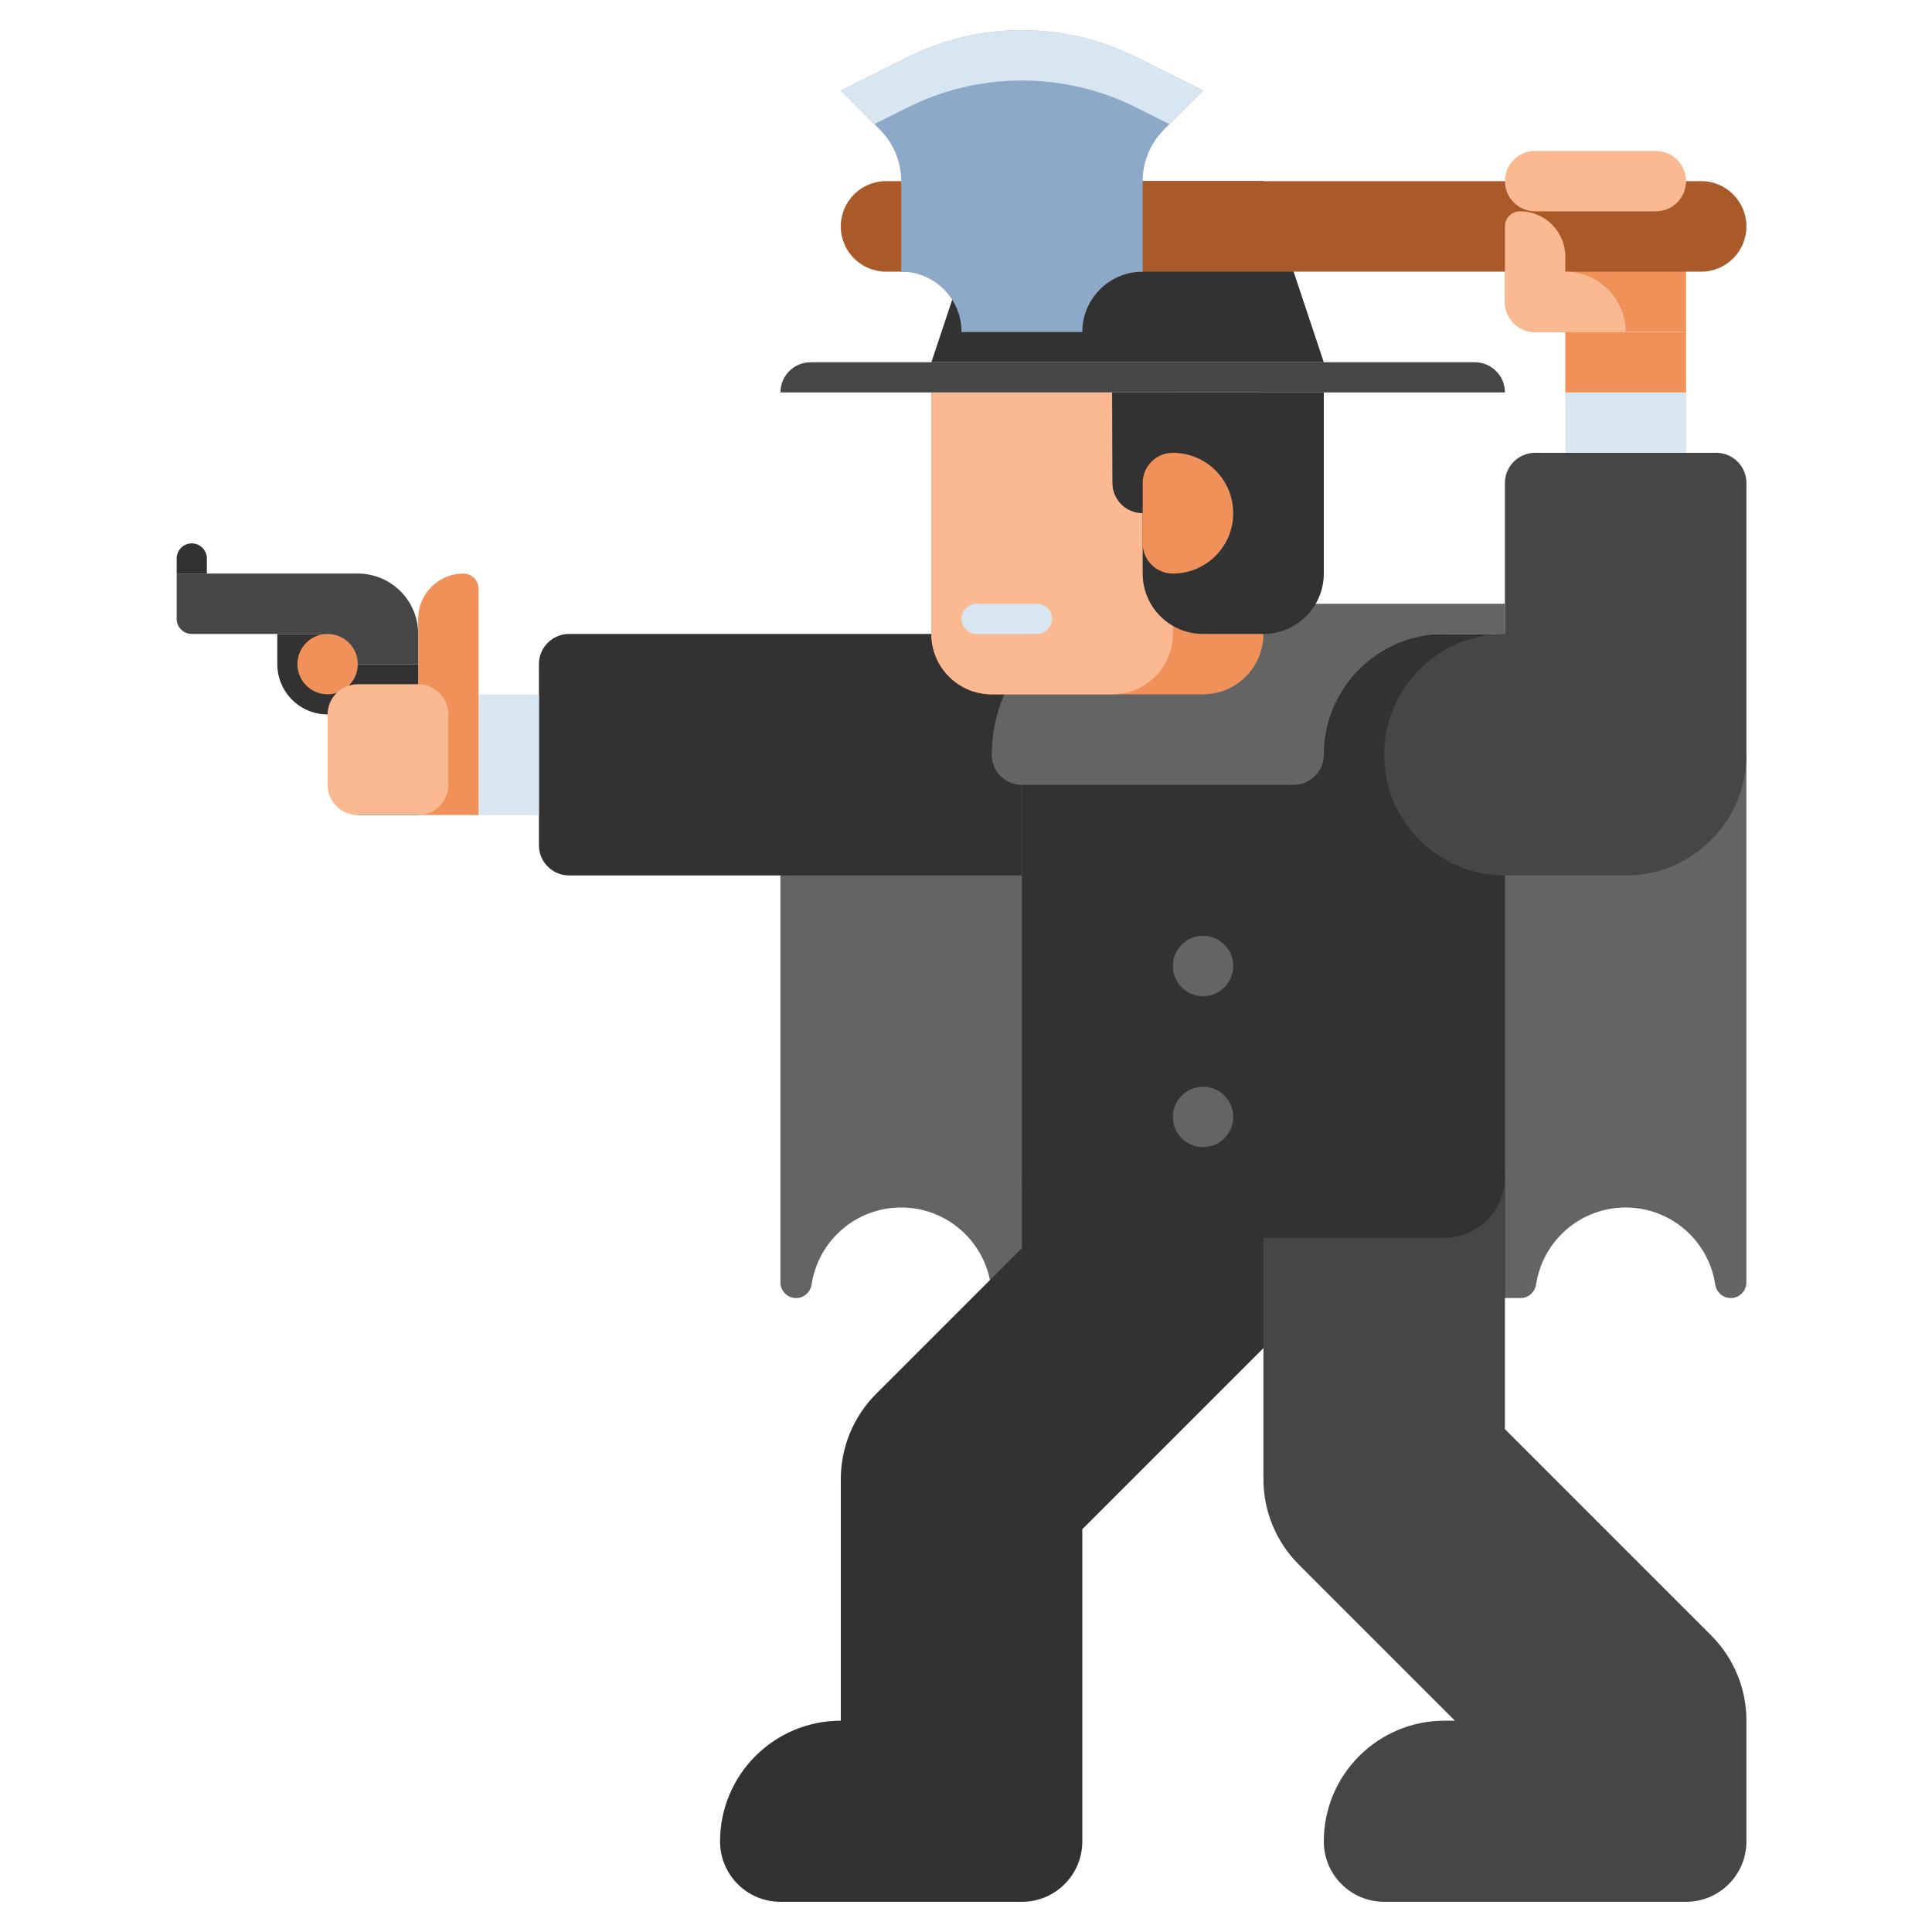 <svg id="Layer_1" enable-background="new 0 0 512 512" height="512" viewBox="0 0 512 512" width="512" xmlns="http://www.w3.org/2000/svg"><g><g><path d="m206.821 200v139.847c0 2.294 1.859 4.153 4.153 4.153 2.091 0 3.806-1.562 4.119-3.63 1.75-11.532 11.706-20.37 23.727-20.37s21.978 8.838 23.727 20.37c.314 2.068 2.028 3.63 4.119 3.63h8.306c2.091 0 3.806-1.562 4.119-3.63 1.75-11.532 11.706-20.37 23.727-20.37s21.978 8.838 23.727 20.37c.314 2.068 2.028 3.63 4.119 3.63h8.306c2.091 0 3.806-1.562 4.119-3.63 1.75-11.532 11.706-20.37 23.727-20.37s21.978 8.838 23.727 20.37c.314 2.068 2.028 3.63 4.119 3.63h8.306c2.091 0 3.806-1.562 4.119-3.63 1.75-11.532 11.706-20.37 23.727-20.37s21.978 8.838 23.727 20.37c.314 2.068 2.028 3.63 4.119 3.63 2.294 0 4.153-1.859 4.153-4.153v-139.847z" fill="#646464"/></g><g><path d="m150.821 232h120v-64h-120c-4.418 0-8 3.582-8 8v48c0 4.418 3.582 8 8 8z" fill="#323232"/></g><g><path d="m398.821 312h-128v18.746l-38.627 38.627c-6.002 6.001-9.373 14.141-9.373 22.627v64c-17.673 0-32 14.327-32 32 0 8.836 7.164 16 16 16h64c8.836 0 16-7.164 16-16v-82.745l54.627-54.627c2.026-2.026 3.719-4.259 5.088-6.627h52.285z" fill="#323232"/></g><g><path d="m462.821 456c0-8.189-3.124-16.379-9.373-22.627l-54.627-54.627v-66.746c0-17.673-14.327-32-32-32s-32 14.327-32 32v80c0 8.487 3.371 16.626 9.373 22.627l41.373 41.373h-2.746c-17.673 0-32 14.327-32 32 0 8.836 7.164 16 16 16h80c8.836 0 16-7.164 16-16z" fill="#464646"/></g><g><path d="m382.821 328h-96c-8.837 0-16-7.163-16-16v-112c0-17.673 14.327-32 32-32h96v144c0 8.837-7.163 16-16 16z" fill="#323232"/></g><g><path d="m398.821 168h-16c-17.673 0-32 14.327-32 32 0 4.418-3.582 8-8 8h-72c-4.418 0-8-3.582-8-8 0-22.091 17.909-40 40-40h96z" fill="#646464"/></g><g><path d="m454.821 120h-48c-4.418 0-8 3.582-8 8v40c-17.673 0-32 14.327-32 32s14.327 32 32 32h32c17.673 0 32-14.327 32-32v-72c0-4.418-3.582-8-8-8z" fill="#464646"/></g><g><path d="m262.821 184h56c8.837 0 16-7.163 16-16v-64h-88v64c0 8.837 7.163 16 16 16z" fill="#f0915a"/></g><g><path d="m294.821 184h-32c-8.837 0-16-7.163-16-16v-64h64v64c0 8.837-7.163 16-16 16z" fill="#fab991"/></g><g><path d="m414.821 104h32v16h-32z" fill="#d7e6f0"/></g><g><path d="m118.821 192h32v16h-32z" fill="#d7e6f0" transform="matrix(0 -1 1 0 -65.179 334.821)"/></g><g><path d="m294.715 104 .084 24c.012 4.422 3.599 8 8.021 8v16c0 8.837 7.163 16 16 16h16c8.837 0 16-7.163 16-16v-48z" fill="#323232"/></g><g><path d="m310.821 152c-4.418 0-8-3.582-8-8v-16c0-4.418 3.582-8 8-8 8.837 0 16 7.163 16 16 0 8.837-7.163 16-16 16z" fill="#f0915a"/></g><g><path d="m390.821 96h-176c-4.418 0-8 3.582-8 8h192c0-4.418-3.582-8-8-8z" fill="#464646"/></g><g><path d="m334.821 48h-72l-16 48h104z" fill="#323232"/></g><g><circle cx="318.821" cy="256" fill="#646464" r="8"/></g><g><circle cx="318.821" cy="296" fill="#646464" r="8"/></g><g><path d="m446.821 48h-48v32c0 4.418 3.582 8 8 8h40z" fill="#f0915a"/></g><g><path d="m414.821 88h32v16h-32z" fill="#f0915a"/></g><g><path d="m450.821 72h-216c-6.627 0-12-5.373-12-12 0-6.627 5.373-12 12-12h216c6.627 0 12 5.373 12 12 0 6.627-5.373 12-12 12z" fill="#aa5a28"/></g><g><path d="m398.821 80v-20c0-2.209 1.791-4 4-4 6.627 0 12 5.373 12 12v4c8.837 0 16 7.164 16 16h-24c-4.418 0-8-3.582-8-8z" fill="#fab991"/></g><g><path d="m438.821 40h-32c-4.418 0-8 3.582-8 8 0 4.418 3.582 8 8 8h32c4.418 0 8-3.582 8-8 0-4.418-3.582-8-8-8z" fill="#fab991"/></g><g><path d="m301.132 15.155c-9.411-4.705-19.789-7.155-30.311-7.155s-20.9 2.45-30.311 7.155l-17.689 8.845 10.343 10.343c3.622 3.622 5.657 8.535 5.657 13.657v24c8.836 0 16 7.164 16 16h32c0-8.836 7.164-16 16-16v-24c0-5.122 2.035-10.035 5.657-13.657l10.343-10.343z" fill="#8caac8"/></g><g><path d="m240.51 28.489c9.411-4.706 19.789-7.156 30.311-7.156s20.9 2.45 30.311 7.156l8.8 4.4 8.889-8.889-17.689-8.845c-9.411-4.705-19.789-7.155-30.311-7.155s-20.9 2.45-30.311 7.155l-17.689 8.845 8.889 8.889z" fill="#d7e6f0"/></g><g><path d="m274.821 168h-16c-2.209 0-4-1.791-4-4 0-2.209 1.791-4 4-4h16c2.209 0 4 1.791 4 4 0 2.209-1.791 4-4 4z" fill="#d7e6f0"/></g><g><path d="m110.821 164v52h16v-60c0-2.209-1.791-4-4-4-6.627 0-12 5.373-12 12z" fill="#f0915a"/></g><g><path d="m94.821 176c0-4.418-3.582-8-8-8h-13.333v8c0 7.364 5.97 13.333 13.333 13.333h8v26.667h16v-40z" fill="#323232"/></g><g><circle cx="86.821" cy="176" fill="#f0915a" r="8"/></g><g><path d="m46.821 152v12c0 2.209 1.791 4 4 4h36c4.418 0 8 3.582 8 8h16v-8c0-8.837-7.163-16-16-16z" fill="#464646"/></g><g><path d="m50.821 144c-2.209 0-4 1.791-4 4v4h8v-4c0-2.209-1.791-4-4-4z" fill="#323232"/></g><g><path d="m94.821 181.333h16c4.418 0 8 3.582 8 8v18.667c0 4.418-3.582 8-8 8h-16c-4.418 0-8-3.582-8-8v-18.667c0-4.418 3.582-8 8-8z" fill="#fab991"/></g></g></svg>